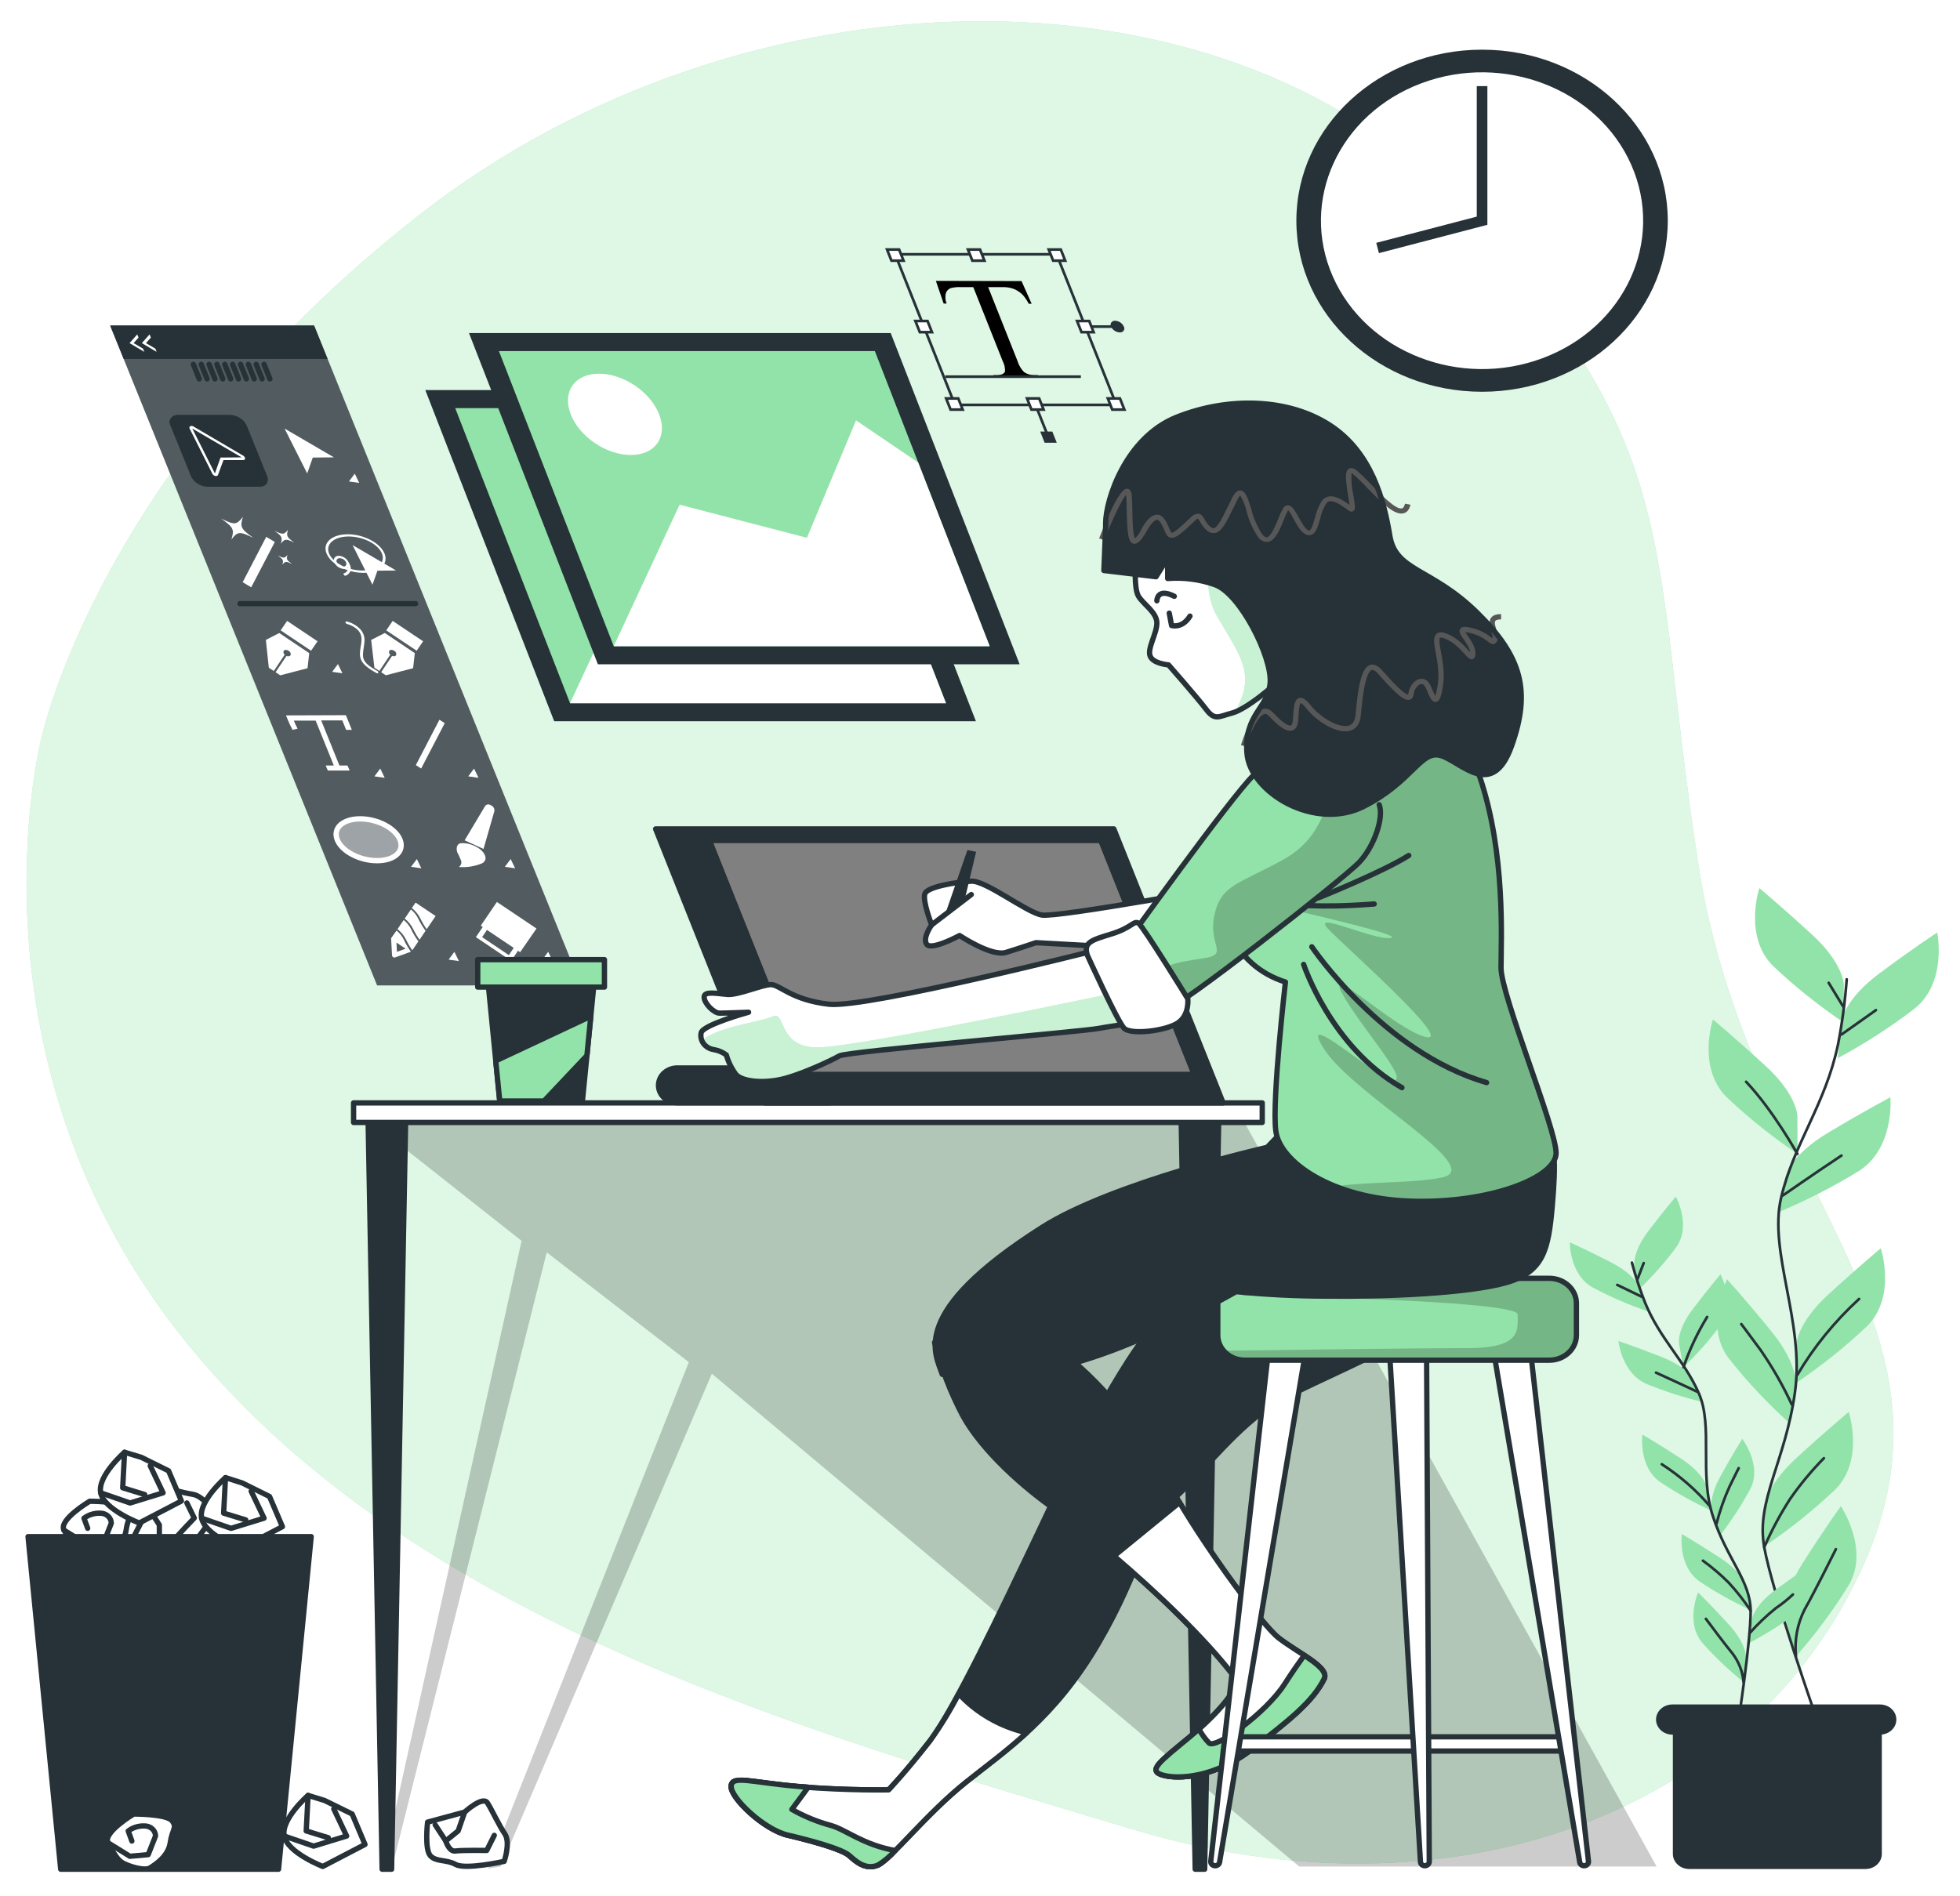 <svg width="369" height="357" viewBox="0 0 369 357" fill="none" xmlns="http://www.w3.org/2000/svg">
<g filter="url(#filter0_d)">
<path d="M7.697 143.453C7.697 143.453 -7.728 204.083 35.203 256.955C78.135 309.826 152.933 330.336 213.099 348.45C273.264 366.563 329.553 345.655 350.674 299.093C371.796 252.531 329.132 227.464 319.723 166.654C310.314 105.843 317.82 88.336 273.933 42.03C230.045 -4.276 139.966 -3.158 79.071 44.37C18.175 91.898 7.697 143.453 7.697 143.453Z" fill="#92E3A9"/>
<path opacity="0.7" d="M7.697 143.453C7.697 143.453 -7.728 204.083 35.203 256.955C78.135 309.826 152.933 330.336 213.099 348.45C273.264 366.563 329.553 345.655 350.674 299.093C371.796 252.531 329.132 227.464 319.723 166.654C310.314 105.843 317.82 88.336 273.933 42.03C230.045 -4.276 139.966 -3.158 79.071 44.37C18.175 91.898 7.697 143.453 7.697 143.453Z" fill="white"/>
<path d="M347.127 189.428C347.127 189.428 347.127 185.468 341.101 179.955C335.076 174.441 331.219 171.239 331.219 171.239C331.219 171.239 328.207 180.343 333.79 185.895C337.915 189.796 342.387 193.374 347.158 196.59L347.127 189.428Z" fill="#92E3A9"/>
<path d="M338.386 214.173C338.386 214.173 338.386 210.214 332.371 204.7C326.355 199.186 322.479 195.984 322.479 195.984C322.479 195.984 319.466 205.032 325.06 210.611C329.183 214.515 333.655 218.092 338.428 221.307L338.386 214.173Z" fill="#92E3A9"/>
<path d="M346.747 196.183C346.747 196.183 347.199 192.242 353.821 187.306C360.444 182.371 364.711 179.604 364.711 179.604C364.711 179.604 366.655 188.964 360.464 193.928C355.931 197.41 351.087 200.535 345.986 203.269L346.747 196.183Z" fill="#92E3A9"/>
<path d="M336.196 225.399C336.196 225.399 337.091 221.524 344.238 217.261C351.384 212.998 355.899 210.63 355.899 210.63C355.899 210.63 356.762 220.103 350.037 224.471C345.142 227.488 339.983 230.124 334.613 232.353L336.196 225.399Z" fill="#92E3A9"/>
<path d="M338.181 257.258C338.181 257.258 338.181 253.299 344.196 247.785C350.212 242.271 354.089 239.069 354.089 239.069C354.089 239.069 357.101 248.183 351.507 253.734C347.381 257.635 342.91 261.212 338.14 264.43L338.181 257.258Z" fill="#92E3A9"/>
<path d="M338.078 265.036C338.078 265.036 338.685 261.114 333.585 254.833C328.484 248.552 325.142 244.914 325.142 244.914C325.142 244.914 320.751 253.535 325.43 259.759C328.9 264.154 332.762 268.274 336.978 272.074L338.078 265.036Z" fill="#92E3A9"/>
<path d="M332.145 288.076C332.145 288.076 332.145 284.116 338.16 278.602C344.176 273.089 348.052 269.887 348.052 269.887C348.052 269.887 351.065 279 345.471 284.542C341.348 288.446 336.877 292.024 332.104 295.238L332.145 288.076Z" fill="#92E3A9"/>
<path d="M336.155 308.975C336.155 308.975 335.076 305.138 339.374 298.374C343.672 291.61 346.572 287.631 346.572 287.631C346.572 287.631 351.991 295.74 348.104 302.419C345.203 307.153 341.873 311.653 338.15 315.871L336.155 308.975Z" fill="#92E3A9"/>
<path d="M347.672 188.415C347.369 192.545 346.819 196.656 346.027 200.731C343.641 212.051 337.698 219.365 335.312 229.596C332.926 239.828 339.765 253.005 337.934 266.154C336.104 279.304 330.551 286.598 332.145 295.371C333.739 304.143 342.088 327.884 342.088 327.884" stroke="#263238" stroke-width="0.5" stroke-linecap="round" stroke-linejoin="round"/>
<path d="M346.685 198.816L353.174 194.222" stroke="#263238" stroke-width="0.5" stroke-linecap="round" stroke-linejoin="round"/>
<path d="M346.993 193.531L344.278 189.078" stroke="#263238" stroke-width="0.5" stroke-linecap="round" stroke-linejoin="round"/>
<path d="M335.671 229.112C335.671 229.112 341.101 225.323 346.684 221.609" stroke="#263238" stroke-width="0.5" stroke-linecap="round" stroke-linejoin="round"/>
<path d="M338.386 221.306C338.386 221.306 333.862 213.131 328.73 207.712" stroke="#263238" stroke-width="0.5" stroke-linecap="round" stroke-linejoin="round"/>
<path d="M338.386 262.895C341.49 257.641 345.404 252.829 350.006 248.609" stroke="#263238" stroke-width="0.5" stroke-linecap="round" stroke-linejoin="round"/>
<path d="M337.337 268.503C335.684 264.93 333.713 261.489 331.445 258.215C328.278 253.905 327.826 253.346 327.826 253.346" stroke="#263238" stroke-width="0.5" stroke-linecap="round" stroke-linejoin="round"/>
<path d="M332.145 295.361C333.516 292.212 335.149 289.165 337.029 286.248C338.909 283.541 341.031 280.983 343.374 278.603" stroke="#263238" stroke-width="0.5" stroke-linecap="round" stroke-linejoin="round"/>
<path d="M338.119 315.871C337.804 312.866 338.365 309.838 339.744 307.099C342.006 303.063 344.577 297.786 345.636 295.73" stroke="#263238" stroke-width="0.5" stroke-linecap="round" stroke-linejoin="round"/>
<path d="M307.702 242.356C307.702 242.356 307.24 239.874 310.356 235.791C313.471 231.708 315.497 229.34 315.497 229.34C315.497 229.34 318.458 234.749 315.61 238.813C313.496 241.674 311.122 244.365 308.515 246.856L307.702 242.356Z" fill="#92E3A9"/>
<path d="M316.093 257.003C316.093 257.003 315.63 254.511 318.756 250.437C321.882 246.364 323.898 243.977 323.898 243.977C323.898 243.977 326.859 249.395 324.001 253.45C321.883 256.309 319.51 258.999 316.905 261.493L316.093 257.003Z" fill="#92E3A9"/>
<path d="M308.73 246.553C308.73 246.553 307.99 244.128 303.25 241.693C298.509 239.259 295.548 237.951 295.548 237.951C295.548 237.951 295.435 244.014 299.897 246.477C303.154 248.208 306.563 249.685 310.088 250.892L308.73 246.553Z" fill="#92E3A9"/>
<path d="M318.798 263.823C318.798 263.823 317.769 261.483 312.792 259.522C307.815 257.561 304.7 256.538 304.7 256.538C304.7 256.538 305.276 262.582 310.006 264.628C313.44 266.035 316.997 267.173 320.638 268.029L318.798 263.823Z" fill="#92E3A9"/>
<path d="M321.307 283.993C321.307 283.993 320.844 281.511 316.412 278.631C311.98 275.751 309.214 274.159 309.214 274.159C309.214 274.159 308.402 280.175 312.556 283.093C315.597 285.127 318.816 286.924 322.181 288.464L321.307 283.993Z" fill="#92E3A9"/>
<path d="M322.283 288.862C322.283 288.862 321.44 286.465 323.898 282.013C326.355 277.56 328.011 274.945 328.011 274.945C328.011 274.945 331.774 279.919 329.574 284.286C327.918 287.396 325.982 290.371 323.785 293.182L322.283 288.862Z" fill="#92E3A9"/>
<path d="M329.841 308.898C329.841 308.898 330.15 306.397 334.397 303.29C338.644 300.183 341.338 298.439 341.338 298.439C341.338 298.439 342.52 304.408 338.551 307.534C335.65 309.728 332.555 311.692 329.296 313.408L329.841 308.898Z" fill="#92E3A9"/>
<path d="M328.72 302.722C328.72 302.722 328.257 300.24 323.826 297.36C319.394 294.48 316.627 292.879 316.627 292.879C316.627 292.879 315.815 298.895 319.98 301.822C323.016 303.857 326.232 305.654 329.594 307.193L328.72 302.722Z" fill="#92E3A9"/>
<path d="M328.721 316.221C328.721 316.221 328.947 313.71 325.451 309.893C321.954 306.075 319.692 303.877 319.692 303.877C319.692 303.877 317.255 309.504 320.474 313.35C322.854 316.028 325.471 318.519 328.299 320.797L328.721 316.221Z" fill="#92E3A9"/>
<path d="M307.239 241.778C307.916 244.345 308.746 246.875 309.728 249.357C312.556 256.216 317.142 260.204 319.846 266.409C322.551 272.614 319.846 281.567 322.499 289.6C325.152 297.634 329.543 301.679 329.584 307.344C329.625 313.009 327.198 328.726 327.198 328.726" stroke="#263238" stroke-width="0.5" stroke-linecap="round" stroke-linejoin="round"/>
<path d="M309.08 248.192L304.473 245.966" stroke="#263238" stroke-width="0.5" stroke-linecap="round" stroke-linejoin="round"/>
<path d="M308.268 244.914L309.45 241.854" stroke="#263238" stroke-width="0.5" stroke-linecap="round" stroke-linejoin="round"/>
<path d="M319.558 266.097C319.558 266.097 315.712 264.287 311.764 262.487" stroke="#263238" stroke-width="0.5" stroke-linecap="round" stroke-linejoin="round"/>
<path d="M316.936 261.474C318.065 258.185 319.557 255.011 321.389 252.001" stroke="#263238" stroke-width="0.5" stroke-linecap="round" stroke-linejoin="round"/>
<path d="M321.841 287.555C319.275 284.563 316.251 281.931 312.864 279.739" stroke="#263238" stroke-width="0.5" stroke-linecap="round" stroke-linejoin="round"/>
<path d="M323.157 290.936C323.768 288.53 324.597 286.176 325.635 283.897C327.116 280.875 327.332 280.478 327.332 280.478" stroke="#263238" stroke-width="0.5" stroke-linecap="round" stroke-linejoin="round"/>
<path d="M329.368 311.579C330.869 309.872 332.528 308.287 334.325 306.842C335.472 306.066 336.548 305.204 337.543 304.266" stroke="#263238" stroke-width="0.5" stroke-linecap="round" stroke-linejoin="round"/>
<path d="M329.584 307.288C328.361 305.45 326.986 303.702 325.471 302.058C323.973 300.551 322.343 299.161 320.597 297.899" stroke="#263238" stroke-width="0.5" stroke-linecap="round" stroke-linejoin="round"/>
<path d="M328.248 320.749C328.094 318.831 327.383 316.985 326.191 315.406C324.299 313.104 322.078 310.044 321.163 308.851" stroke="#263238" stroke-width="0.5" stroke-linecap="round" stroke-linejoin="round"/>
<path d="M314.9 325.932H354.284V353.121C354.284 353.874 353.959 354.597 353.381 355.13C352.802 355.663 352.017 355.963 351.199 355.963H318.026C317.208 355.963 316.424 355.663 315.845 355.13C315.267 354.597 314.942 353.874 314.942 353.121V325.932H314.9Z" fill="#263238"/>
<path d="M353.935 330.659H314.859C314.041 330.659 313.256 330.359 312.678 329.826C312.099 329.293 311.774 328.57 311.774 327.817C311.774 327.063 312.099 326.34 312.678 325.807C313.256 325.274 314.041 324.975 314.859 324.975H353.935C354.753 324.975 355.537 325.274 356.116 325.807C356.694 326.34 357.019 327.063 357.019 327.817C357.019 328.57 356.694 329.293 356.116 329.826C355.537 330.359 354.753 330.659 353.935 330.659Z" fill="#263238"/>
<path d="M279.023 77.774C298.332 77.774 313.985 63.353 313.985 45.564C313.985 27.775 298.332 13.354 279.023 13.354C259.714 13.354 244.061 27.775 244.061 45.564C244.061 63.353 259.714 77.774 279.023 77.774Z" fill="#263238"/>
<path d="M290.417 71.449C305.937 65.649 313.414 49.357 307.119 35.059C300.823 20.761 283.139 13.872 267.62 19.672C252.1 25.472 244.623 41.764 250.918 56.062C257.214 70.36 274.898 77.249 290.417 71.449Z" fill="white"/>
<path d="M259.352 50.699L279.023 45.564V20.213" stroke="#263238" stroke-width="2" stroke-miterlimit="10"/>
<path d="M109.385 189.561H70.998L20.746 65.307H59.132L109.385 189.561Z" fill="#263238"/>
<path opacity="0.2" d="M109.385 189.561H70.998L20.746 65.307H59.132L109.385 189.561Z" fill="white"/>
<path d="M48.88 95.659H39.008C38.335 95.622 37.688 95.409 37.141 95.045C36.595 94.681 36.172 94.181 35.923 93.603L32.108 84.177C31.976 83.962 31.91 83.717 31.916 83.469C31.922 83.221 32.001 82.98 32.145 82.77C32.288 82.56 32.49 82.39 32.73 82.277C32.97 82.165 33.238 82.114 33.507 82.131H43.379C44.05 82.17 44.696 82.382 45.241 82.744C45.787 83.106 46.211 83.603 46.463 84.177L50.278 93.603C50.731 94.74 50.114 95.659 48.88 95.659Z" fill="#263238"/>
<path d="M61.672 71.588H23.285L20.746 65.307H59.132L61.672 71.588Z" fill="#263238"/>
<path d="M36.407 72.62L37.507 75.349" stroke="#263238" stroke-linecap="round" stroke-linejoin="round"/>
<path d="M37.887 72.62L38.987 75.349" stroke="#263238" stroke-linecap="round" stroke-linejoin="round"/>
<path d="M39.358 72.62L40.468 75.349" stroke="#263238" stroke-linecap="round" stroke-linejoin="round"/>
<path d="M40.839 72.62L41.939 75.349" stroke="#263238" stroke-linecap="round" stroke-linejoin="round"/>
<path d="M42.319 72.62L43.42 75.349" stroke="#263238" stroke-linecap="round" stroke-linejoin="round"/>
<path d="M43.8 72.62L44.901 75.349" stroke="#263238" stroke-linecap="round" stroke-linejoin="round"/>
<path d="M45.281 72.62L46.381 75.349" stroke="#263238" stroke-linecap="round" stroke-linejoin="round"/>
<path d="M46.762 72.62L47.862 75.349" stroke="#263238" stroke-linecap="round" stroke-linejoin="round"/>
<path d="M48.232 72.62L49.343 75.349" stroke="#263238" stroke-linecap="round" stroke-linejoin="round"/>
<path d="M49.713 72.62L50.813 75.349" stroke="#263238" stroke-linecap="round" stroke-linejoin="round"/>
<path d="M45.682 89.748L36.428 84.32C36.341 84.257 36.237 84.219 36.128 84.209C36.019 84.199 35.909 84.218 35.811 84.263C35.732 84.318 35.678 84.398 35.661 84.488C35.644 84.578 35.664 84.67 35.718 84.746L39.975 93.206C40.031 93.313 40.111 93.407 40.211 93.483C40.31 93.558 40.426 93.612 40.551 93.642H40.695C40.772 93.647 40.848 93.629 40.911 93.589C40.975 93.55 41.022 93.492 41.045 93.424L42.073 90.639H45.775C45.823 90.643 45.871 90.638 45.917 90.623C45.962 90.609 46.004 90.585 46.039 90.555C46.074 90.525 46.102 90.487 46.12 90.446C46.138 90.405 46.147 90.361 46.145 90.317C46.125 90.194 46.072 90.078 45.992 89.979C45.911 89.88 45.804 89.8 45.682 89.748V89.748Z" fill="white"/>
<path d="M45.496 90.127L36.201 84.699L40.458 93.159L41.517 90.165L45.496 90.127Z" fill="#263238"/>
<path d="M62.865 90.127L53.569 84.699L57.836 93.159L58.885 90.165L62.865 90.127Z" fill="white"/>
<path d="M67.626 94.939L66.793 93.196L65.692 94.665L67.626 94.939Z" fill="white"/>
<path d="M90.084 150.474L89.251 148.73L88.15 150.199L90.084 150.474Z" fill="white"/>
<path d="M96.984 167.516L96.14 165.772L95.05 167.231L96.984 167.516Z" fill="white"/>
<path d="M104.048 184.985L103.205 183.242L102.115 184.711L104.048 184.985Z" fill="white"/>
<path d="M64.469 130.797L63.626 129.054L62.536 130.513L64.469 130.797Z" fill="white"/>
<path d="M72.428 150.474L71.585 148.73L70.495 150.199L72.428 150.474Z" fill="white"/>
<path d="M79.317 167.516L78.484 165.772L77.384 167.231L79.317 167.516Z" fill="white"/>
<path d="M86.392 184.985L85.549 183.242L84.459 184.711L86.392 184.985Z" fill="white"/>
<path d="M45.682 113.64L47.297 114.597L51.739 106.061L50.124 105.095L45.682 113.64Z" fill="white"/>
<path d="M47.677 105.275C45.322 103.589 45.157 103.248 45.733 101.334C44.52 102.869 44.16 102.897 41.62 101.647C43.975 103.342 44.139 103.683 43.564 105.597C44.736 104.062 45.096 104.034 47.677 105.275Z" fill="white"/>
<path d="M55.43 106.194C53.98 105.152 53.877 104.944 54.227 103.76C53.476 104.707 53.26 104.707 51.666 103.959C53.116 105.001 53.219 105.209 52.859 106.393C53.61 105.446 53.836 105.427 55.43 106.194Z" fill="white"/>
<path d="M54.988 110.211C53.96 109.463 53.877 109.321 54.135 108.478C53.6 109.15 53.435 109.16 52.304 108.61C53.333 109.359 53.404 109.51 53.158 110.353C53.692 109.671 53.847 109.662 54.988 110.211Z" fill="white"/>
<path d="M78.289 148.076L79.287 148.73L83.729 140.185L82.731 139.531L78.289 148.076Z" fill="white"/>
<path d="M74.567 111.433L66.372 106.648L70.125 114.114L71.061 111.47L74.567 111.433Z" fill="white"/>
<path d="M68.397 111.878C65.394 111.878 62.289 110.24 61.477 108.231C60.664 106.223 62.453 104.612 65.477 104.612C68.5 104.612 71.585 106.251 72.397 108.25C73.209 110.249 71.41 111.878 68.397 111.878ZM65.631 105.029C62.885 105.029 61.24 106.469 61.95 108.231C62.659 109.993 65.477 111.433 68.222 111.433C70.968 111.433 72.623 110.003 71.903 108.231C71.184 106.46 68.376 105.029 65.631 105.029Z" fill="white"/>
<path d="M64.787 111.149C64.385 111.122 63.999 110.991 63.674 110.772C63.348 110.552 63.096 110.253 62.947 109.908C62.867 109.777 62.827 109.629 62.831 109.479C62.835 109.329 62.882 109.183 62.968 109.056C63.055 108.929 63.177 108.826 63.321 108.758C63.466 108.689 63.628 108.658 63.79 108.667C64.192 108.693 64.578 108.824 64.904 109.044C65.229 109.263 65.481 109.562 65.631 109.908C65.71 110.038 65.751 110.186 65.747 110.336C65.743 110.486 65.695 110.632 65.609 110.759C65.523 110.886 65.401 110.989 65.256 111.058C65.112 111.126 64.95 111.158 64.787 111.149ZM63.965 109.112C63.86 109.104 63.755 109.122 63.66 109.166C63.566 109.209 63.487 109.275 63.431 109.357C63.374 109.439 63.344 109.534 63.342 109.631C63.34 109.728 63.367 109.824 63.42 109.908C63.515 110.132 63.678 110.327 63.889 110.47C64.1 110.613 64.351 110.697 64.613 110.713C65.086 110.713 65.332 110.353 65.158 109.908C65.059 109.686 64.895 109.494 64.684 109.353C64.474 109.213 64.224 109.129 63.965 109.112V109.112Z" fill="white"/>
<path d="M64.921 112.447L64.592 112.03C64.834 111.974 65.052 111.854 65.222 111.686C65.391 111.518 65.505 111.309 65.549 111.083C65.562 110.703 65.439 110.33 65.199 110.022L65.59 109.87C65.906 110.278 66.069 110.771 66.052 111.272C66.005 111.547 65.874 111.804 65.673 112.012C65.473 112.22 65.212 112.371 64.921 112.447Z" fill="white"/>
<path d="M59.78 124.763L54.052 120.926L52.839 122.707L58.566 126.544L59.78 124.763Z" fill="white"/>
<path d="M50.608 129.735L51.543 130.36L53.6 127.291C53.489 127.203 53.411 127.085 53.378 126.954C53.345 126.823 53.358 126.686 53.415 126.562C53.569 126.325 53.991 126.325 54.34 126.562C54.498 126.643 54.619 126.774 54.683 126.929C54.747 127.085 54.749 127.257 54.69 127.414C54.599 127.511 54.473 127.574 54.335 127.593C54.198 127.612 54.057 127.586 53.939 127.518L51.883 130.588L52.757 131.175L57.898 129.839L58.217 126.997L52.572 123.208L50.052 124.506L50.608 129.735Z" fill="white"/>
<path d="M45.198 117.676H78.237" stroke="#263238" stroke-linecap="round" stroke-linejoin="round"/>
<path d="M73.929 120.926L72.716 122.707L78.443 126.544L79.657 124.763L73.929 120.926Z" fill="white"/>
<path d="M69.877 124.507L70.484 129.726L71.42 130.352L73.477 127.282C73.366 127.195 73.288 127.077 73.255 126.945C73.221 126.814 73.234 126.677 73.291 126.553C73.446 126.316 73.867 126.316 74.217 126.553C74.374 126.635 74.496 126.765 74.56 126.921C74.624 127.077 74.626 127.248 74.567 127.405C74.475 127.502 74.349 127.566 74.212 127.585C74.074 127.604 73.934 127.577 73.816 127.51L71.759 130.579L72.633 131.166L77.775 129.831L78.094 126.989L72.448 123.199L69.877 124.507Z" fill="white"/>
<path d="M68.459 126.05C68.52 125.681 68.572 125.283 68.613 124.838C68.659 124.411 68.611 123.981 68.472 123.572C68.332 123.163 68.104 122.785 67.801 122.46C67.131 121.771 66.26 121.274 65.291 121.029C65.137 121.029 65.014 121.029 65.034 121.2C65.049 121.272 65.086 121.339 65.141 121.393C65.196 121.446 65.266 121.485 65.343 121.503C66.13 121.714 66.84 122.117 67.4 122.668C67.644 122.939 67.828 123.251 67.939 123.588C68.05 123.925 68.087 124.279 68.047 124.629C68.047 125.065 67.945 125.463 67.893 125.823C67.615 127.718 67.451 128.854 70.865 130.74C70.919 130.775 70.984 130.795 71.05 130.796C71.086 130.798 71.122 130.79 71.153 130.773C71.184 130.756 71.209 130.731 71.225 130.702C71.237 130.632 71.225 130.56 71.19 130.497C71.155 130.434 71.098 130.383 71.029 130.351C68.078 128.712 68.191 127.935 68.459 126.05Z" fill="white"/>
<path d="M53.836 138.717L54.042 139.209C54.335 139.97 54.678 140.714 55.07 141.435L56.027 141.218C55.759 140.725 55.523 140.219 55.317 139.702H59.43L62.844 148.152H61.312L61.713 149.1H65.826L65.425 148.152H63.903L60.469 139.664H64.448L65.158 141.445H66.238L65.323 139.171L65.117 138.679L53.836 138.717Z" fill="white"/>
<path opacity="0.44" d="M75.307 162.135C76.191 164.314 74.279 166.076 70.988 166.076C67.698 166.076 64.366 164.314 63.492 162.135C62.618 159.956 64.52 158.203 67.811 158.203C71.101 158.203 74.433 159.965 75.307 162.135Z" fill="white"/>
<path d="M75.307 162.135C76.191 164.314 74.279 166.076 70.988 166.076C67.698 166.076 64.366 164.314 63.492 162.135C62.618 159.956 64.52 158.203 67.811 158.203C71.101 158.203 74.433 159.965 75.307 162.135Z" stroke="white" stroke-miterlimit="10"/>
<path d="M87.472 162.248L91.349 155.759C91.406 155.687 91.478 155.625 91.561 155.579C91.644 155.533 91.736 155.503 91.832 155.491C91.928 155.478 92.026 155.484 92.12 155.507C92.213 155.531 92.301 155.571 92.377 155.626V155.626C92.603 155.713 92.793 155.864 92.92 156.056C93.047 156.248 93.106 156.472 93.087 156.697L91.03 163.868L87.472 162.248Z" fill="white"/>
<path d="M86.835 162.798C88.356 162.608 91.339 163.812 91.421 165.64C91.408 165.84 91.337 166.033 91.216 166.2C91.095 166.366 90.928 166.5 90.732 166.587C89.372 167.152 87.878 167.387 86.392 167.269C86.584 167.132 86.727 166.945 86.802 166.732C86.877 166.519 86.882 166.291 86.814 166.076C86.609 165.552 86.372 165.04 86.105 164.541C85.827 163.812 85.971 162.836 86.835 162.779" fill="white"/>
<path d="M78.762 177.037C78.442 176.359 77.965 175.755 77.364 175.266L76.191 176.98C76.885 177.531 77.436 178.217 77.806 178.989C78.143 179.674 78.535 180.336 78.978 180.969L80.12 179.282C79.598 178.571 79.144 177.82 78.762 177.037V177.037Z" fill="white"/>
<path d="M77.415 179.017C77.087 178.341 76.607 177.737 76.007 177.245L74.835 178.969C75.529 179.521 76.084 180.207 76.459 180.978C76.792 181.663 77.181 182.325 77.621 182.958L78.773 181.271C78.244 180.561 77.789 179.806 77.415 179.017V179.017Z" fill="white"/>
<path d="M79.163 177.009C79.496 177.695 79.885 178.356 80.325 178.989L82.012 176.507L78.238 173.968L77.539 174.991C78.231 175.549 78.785 176.237 79.163 177.009V177.009Z" fill="white"/>
<path d="M76.058 181.006C75.738 180.328 75.261 179.723 74.66 179.234L73.631 180.674L73.806 183.943C73.814 184.001 73.834 184.057 73.866 184.107C73.898 184.158 73.94 184.202 73.992 184.237C74.043 184.271 74.101 184.296 74.163 184.309C74.225 184.322 74.289 184.323 74.351 184.312L77.354 183.223C76.854 182.519 76.42 181.778 76.058 181.006V181.006ZM74.732 183.242L74.639 181.499L76.356 182.654L74.732 183.242Z" fill="white"/>
<path d="M90.876 178.581L89.59 180.475L96.233 184.937L97.519 183.043L97.919 183.318L101.004 178.856L93.549 173.854L90.516 178.316L90.876 178.581ZM95.791 183.858L90.763 180.475L91.678 179.121L96.716 182.503L95.791 183.858Z" fill="white"/>
<path d="M28.159 66.974L28.406 67.57L27.481 68.612L29.249 69.655L29.486 70.261L26.709 68.612L28.159 66.974Z" fill="white"/>
<path d="M25.836 66.974L26.083 67.57L25.157 68.612L26.926 69.655L27.173 70.261L24.386 68.612L25.836 66.974Z" fill="white"/>
<path d="M183.731 139.825H104.336L80.068 77.451H159.463L183.731 139.825Z" fill="#263238"/>
<path d="M178.096 136.424H107.318L85.703 80.862H156.481L178.096 136.424Z" fill="#92E3A9"/>
<path d="M164.635 101.836L152.933 93.897L143.689 116.009L119.719 109.775L107.318 136.424H178.095L164.635 101.836Z" fill="white"/>
<path d="M115.863 92.761C114.218 88.536 109.169 85.106 104.552 85.106C99.935 85.106 97.58 88.536 99.225 92.761C100.871 96.986 105.92 100.416 110.537 100.416C115.154 100.416 117.519 97.034 115.863 92.761Z" fill="white"/>
<path d="M191.957 129.091H112.562L88.294 66.718H167.689L191.957 129.091Z" fill="#263238"/>
<path d="M186.322 125.691H115.544L93.93 70.119H164.707L186.322 125.691Z" fill="#92E3A9"/>
<path d="M172.862 91.103L161.16 83.164L151.915 105.275L127.946 99.042L115.544 125.69H186.322L172.862 91.103Z" fill="white"/>
<path d="M124.089 82.028C122.444 77.802 117.395 74.373 112.778 74.373C108.161 74.373 105.806 77.802 107.452 82.028C109.097 86.253 114.146 89.682 118.763 89.682C123.38 89.682 125.745 86.253 124.089 82.028Z" fill="white"/>
<path d="M192.317 56.932L194.219 61.196H193.674C193.384 60.622 193.021 60.081 192.595 59.585C192.135 59.102 191.571 58.711 190.939 58.439C190.269 58.179 189.547 58.053 188.821 58.069H186.034L191.556 71.967C191.785 72.742 192.204 73.458 192.78 74.061C193.33 74.45 194.01 74.65 194.703 74.629H195.392L195.587 75.121H187.217L187.021 74.629H187.721C188.553 74.629 189.047 74.392 189.212 73.928C189.239 73.25 189.083 72.576 188.759 71.967L183.237 58.069H180.872C180.234 58.037 179.595 58.101 178.98 58.259C178.762 58.345 178.568 58.474 178.412 58.638C178.255 58.802 178.14 58.996 178.075 59.206C177.911 59.855 177.958 60.533 178.209 61.158H177.654L176.193 56.895L192.317 56.932Z" fill="black"/>
<path d="M204.338 65.506H210.374" stroke="#263238" stroke-width="0.5" stroke-miterlimit="10"/>
<path d="M210.178 80.246H179.782L168.522 51.883H198.918L210.178 80.246Z" stroke="#263238" stroke-width="0.5" stroke-miterlimit="10"/>
<path d="M175.453 66.548H173.17L172.337 64.454H174.62L175.453 66.548Z" fill="white" stroke="#263238" stroke-width="0.5" stroke-miterlimit="10"/>
<path d="M205.891 66.548H203.608L202.775 64.454H205.058L205.891 66.548Z" fill="white" stroke="#263238" stroke-width="0.5" stroke-miterlimit="10"/>
<path d="M170.106 53.086H167.833L167 50.992H169.273L170.106 53.086Z" fill="white" stroke="#263238" stroke-width="0.5" stroke-miterlimit="10"/>
<path d="M200.543 53.086H198.271L197.438 50.992H199.711L200.543 53.086Z" fill="white" stroke="#263238" stroke-width="0.5" stroke-miterlimit="10"/>
<path d="M185.335 53.086H183.062L182.229 50.992H184.502L185.335 53.086Z" fill="white" stroke="#263238" stroke-width="0.5" stroke-miterlimit="10"/>
<path d="M181.242 81.127H178.959L178.126 79.033H180.409L181.242 81.127Z" fill="white" stroke="#263238" stroke-width="0.5" stroke-miterlimit="10"/>
<path d="M211.68 81.127H209.397L208.564 79.033H210.847L211.68 81.127Z" fill="white" stroke="#263238" stroke-width="0.5" stroke-miterlimit="10"/>
<path d="M195.155 80.748L197.366 86.319" stroke="#263238" stroke-width="0.5" stroke-miterlimit="10"/>
<path d="M196.471 81.127H194.188L193.355 79.033H195.638L196.471 81.127Z" fill="white" stroke="#263238" stroke-width="0.5" stroke-miterlimit="10"/>
<path d="M198.95 87.371H196.667L195.834 85.268H198.117L198.95 87.371Z" fill="#263238"/>
<path d="M177.962 74.932H203.495" stroke="#263238" stroke-width="0.5" stroke-miterlimit="10"/>
<path d="M211.577 65.505C211.446 65.197 211.223 64.93 210.933 64.733C210.644 64.537 210.3 64.421 209.942 64.397C209.797 64.389 209.652 64.417 209.522 64.478C209.393 64.539 209.284 64.631 209.206 64.744C209.128 64.857 209.085 64.987 209.08 65.121C209.076 65.255 209.111 65.388 209.181 65.505C209.313 65.812 209.536 66.079 209.826 66.273C210.115 66.468 210.459 66.582 210.816 66.604C210.961 66.615 211.106 66.588 211.236 66.529C211.366 66.469 211.476 66.378 211.554 66.265C211.632 66.152 211.676 66.022 211.68 65.888C211.684 65.754 211.648 65.622 211.577 65.505V65.505Z" fill="#263238"/>
<path opacity="0.2" d="M70.649 215.916L98.198 237.667L71.945 356H73.724L102.928 239.836L129.684 260.507L91.904 355.858L94.269 355.498L134.013 262.686L244.596 355.498H311.888L233.182 213.377L70.649 215.916Z" fill="black"/>
<path d="M73.724 356H71.945L69.282 213.889H76.387L73.724 356Z" fill="#263238" stroke="#263238" stroke-linecap="round" stroke-linejoin="round"/>
<path d="M226.796 356H225.017L222.354 213.889H229.459L226.796 356Z" fill="#263238" stroke="#263238" stroke-linecap="round" stroke-linejoin="round"/>
<path d="M237.634 211.69H66.567V215.376H237.634V211.69Z" fill="white" stroke="#263238" stroke-linecap="round" stroke-linejoin="round"/>
<path d="M27.944 287.989L24.859 294.033C24.859 294.033 28.664 297.823 30.391 297.823C32.119 297.823 32.808 296.231 34.885 295.587C36.962 294.943 40.407 288.908 40.407 288.908C40.407 288.908 38.35 285.725 36.294 285.403C34.237 285.081 31.152 284.134 29.383 283.811C27.615 283.489 27.944 287.989 27.944 287.989Z" fill="white" stroke="#263238" stroke-linecap="round" stroke-linejoin="round"/>
<path d="M27.944 287.989L30 291.172V294.014C30 294.014 32.057 294.962 32.767 294.014C33.476 293.067 36.571 289.874 36.571 289.874L35.183 287.032" stroke="#263238" stroke-linecap="round" stroke-linejoin="round"/>
<path d="M30.011 294.033L26.216 293.398" stroke="#263238" stroke-linecap="round" stroke-linejoin="round"/>
<path d="M87.482 345.237L80.5 347.132C80.5 347.132 79.893 352.286 81.035 353.479C82.176 354.673 83.934 354.104 85.816 355.118C87.698 356.132 94.917 354.521 94.917 354.521C94.917 354.521 96.151 350.988 95.04 349.349C93.93 347.71 92.654 344.915 91.77 343.513C90.886 342.111 87.482 345.237 87.482 345.237Z" fill="white" stroke="#263238" stroke-linecap="round" stroke-linejoin="round"/>
<path d="M87.482 345.237L86.259 348.78L83.924 350.675C83.924 350.675 84.51 352.74 85.744 352.57C86.978 352.399 91.636 352.466 91.636 352.466L93.056 349.624" stroke="#263238" stroke-linecap="round" stroke-linejoin="round"/>
<path d="M83.924 350.685L81.929 347.635" stroke="#263238" stroke-linecap="round" stroke-linejoin="round"/>
<path d="M16.88 286.711C16.88 286.711 11.008 290.216 12.046 292.13C13.085 294.043 13.774 295.313 14.813 295.919C15.851 296.525 18.926 297.511 19.954 296.867C20.982 296.222 23.409 294.64 23.748 292.13C24.088 289.619 25.137 289.288 24.098 287.99C23.059 286.692 16.88 286.711 16.88 286.711Z" fill="white" stroke="#263238" stroke-linecap="round" stroke-linejoin="round"/>
<path d="M12.005 292.129L16.119 294.678L19.574 294.356L20.951 290.85C20.951 290.348 20.735 289.866 20.349 289.511C19.963 289.155 19.44 288.956 18.895 288.956C17.775 288.913 16.678 289.25 15.81 289.903L16.509 291.798" stroke="#263238" stroke-linecap="round" stroke-linejoin="round"/>
<path d="M42.453 282.258C42.453 282.258 37.312 286.71 37.959 289.893C38.607 293.077 45.219 295.625 45.219 295.625L53.168 291.494L50.741 285.81L45.599 283.262L42.453 282.258Z" fill="white" stroke="#263238" stroke-linecap="round" stroke-linejoin="round"/>
<path d="M37.959 289.894L43.491 291.808L49.712 289.894L47.286 284.807" stroke="#263238" stroke-linecap="round" stroke-linejoin="round"/>
<path d="M42.453 282.258L42.103 288.946L46.258 290.216" stroke="#263238" stroke-linecap="round" stroke-linejoin="round"/>
<path d="M58.001 342.102C58.001 342.102 52.859 346.564 53.507 349.747C54.155 352.93 60.767 355.478 60.767 355.478L68.716 351.338L66.299 345.607L61.106 343.058L58.001 342.102Z" fill="white" stroke="#263238" stroke-linecap="round" stroke-linejoin="round"/>
<path d="M53.507 349.747L59.04 351.651L65.261 349.747L62.844 344.65" stroke="#263238" stroke-linecap="round" stroke-linejoin="round"/>
<path d="M58.001 342.102L57.651 348.79L61.806 350.069" stroke="#263238" stroke-linecap="round" stroke-linejoin="round"/>
<path d="M23.45 277.483C23.45 277.483 18.308 281.936 18.956 285.119C19.604 288.302 26.216 290.803 26.216 290.803L34.155 286.663L31.738 280.979L26.597 278.431L23.45 277.483Z" fill="white" stroke="#263238" stroke-linecap="round" stroke-linejoin="round"/>
<path d="M18.956 285.119L24.489 287.033L30.7 285.119L28.283 280.032" stroke="#263238" stroke-linecap="round" stroke-linejoin="round"/>
<path d="M23.45 277.483L23.101 284.172L27.245 285.441" stroke="#263238" stroke-linecap="round" stroke-linejoin="round"/>
<path d="M52.438 355.999H11.43L5.28 293.37H58.587L52.438 355.999Z" fill="#263238" stroke="#263238" stroke-linecap="round" stroke-linejoin="round"/>
<path d="M25.178 345.607C25.178 345.607 19.296 349.113 20.334 351.017C21.373 352.921 22.062 354.2 23.101 354.806C24.139 355.413 27.214 356.398 28.242 355.754C29.27 355.109 31.697 353.527 32.047 351.017C32.396 348.506 33.425 348.175 32.386 346.877C31.347 345.579 25.178 345.607 25.178 345.607Z" fill="white" stroke="#263238" stroke-linecap="round" stroke-linejoin="round"/>
<path d="M20.334 351.017L24.448 353.565L27.903 353.253L29.281 349.748C29.281 349.245 29.064 348.763 28.678 348.408C28.293 348.052 27.77 347.853 27.224 347.853C26.104 347.806 25.005 348.144 24.139 348.8L24.828 350.695" stroke="#263238" stroke-linecap="round" stroke-linejoin="round"/>
<path d="M133.899 168.387C133.973 168.816 133.902 169.255 133.696 169.646C133.491 170.036 133.16 170.359 132.749 170.571C132.338 170.783 131.866 170.873 131.397 170.831C130.928 170.788 130.485 170.614 130.127 170.332C129.769 170.05 129.514 169.673 129.395 169.253C129.276 168.833 129.3 168.39 129.464 167.983C129.627 167.576 129.922 167.224 130.309 166.977C130.696 166.729 131.156 166.596 131.627 166.597C132.185 166.56 132.736 166.727 133.162 167.062C133.587 167.398 133.852 167.874 133.899 168.387V168.387Z" fill="#808080" stroke="#263238" stroke-linecap="round" stroke-linejoin="round"/>
<path d="M136.09 173.843C136.164 174.272 136.093 174.711 135.887 175.102C135.682 175.492 135.351 175.815 134.94 176.027C134.529 176.239 134.057 176.329 133.588 176.287C133.119 176.244 132.676 176.07 132.318 175.788C131.96 175.506 131.705 175.129 131.586 174.709C131.467 174.289 131.491 173.846 131.655 173.439C131.818 173.032 132.113 172.681 132.5 172.433C132.887 172.185 133.347 172.052 133.818 172.053C134.376 172.016 134.927 172.183 135.353 172.519C135.778 172.854 136.043 173.33 136.09 173.843V173.843Z" fill="#808080" stroke="#263238" stroke-linecap="round" stroke-linejoin="round"/>
<path d="M138.27 179.3C138.343 179.729 138.273 180.168 138.067 180.559C137.861 180.949 137.531 181.272 137.119 181.484C136.708 181.696 136.237 181.786 135.768 181.744C135.299 181.701 134.856 181.527 134.498 181.245C134.14 180.963 133.884 180.586 133.766 180.166C133.647 179.746 133.671 179.303 133.834 178.896C133.998 178.489 134.293 178.138 134.68 177.89C135.066 177.642 135.526 177.509 135.997 177.51C136.556 177.473 137.107 177.64 137.532 177.976C137.958 178.311 138.223 178.787 138.27 179.3Z" fill="#808080" stroke="#263238" stroke-linecap="round" stroke-linejoin="round"/>
<path d="M140.46 184.757C140.534 185.186 140.463 185.624 140.258 186.015C140.053 186.405 139.723 186.728 139.312 186.94C138.902 187.152 138.43 187.243 137.962 187.201C137.494 187.159 137.05 186.986 136.692 186.705C136.334 186.424 136.077 186.048 135.958 185.629C135.838 185.21 135.86 184.767 136.022 184.359C136.184 183.952 136.477 183.601 136.863 183.352C137.248 183.103 137.707 182.968 138.177 182.967C138.737 182.93 139.289 183.097 139.716 183.432C140.143 183.767 140.411 184.243 140.46 184.757V184.757Z" fill="#808080" stroke="#263238" stroke-linecap="round" stroke-linejoin="round"/>
<path d="M109.652 211.34H94.084L91.739 187.552H111.997L109.652 211.34Z" fill="#263238" stroke="#263238" stroke-linecap="round" stroke-linejoin="round"/>
<path d="M111.225 195.377L93.333 203.77L94.084 211.34H102.413L110.495 202.785L111.225 195.377Z" fill="#92E3A9" stroke="#263238" stroke-linecap="round" stroke-linejoin="round"/>
<path d="M113.796 184.71H89.94V189.882H113.796V184.71Z" fill="#92E3A9" stroke="#263238" stroke-linecap="round" stroke-linejoin="round"/>
<path d="M155.741 211.661H127.72C127.237 211.685 126.754 211.618 126.301 211.465C125.847 211.311 125.432 211.074 125.081 210.767C124.73 210.461 124.451 210.092 124.26 209.683C124.069 209.274 123.971 208.833 123.971 208.388C123.971 207.943 124.069 207.502 124.26 207.093C124.451 206.684 124.73 206.315 125.081 206.009C125.432 205.703 125.847 205.465 126.301 205.312C126.754 205.158 127.237 205.091 127.72 205.115H155.741C156.224 205.091 156.706 205.158 157.16 205.312C157.614 205.465 158.029 205.703 158.379 206.009C158.73 206.315 159.01 206.684 159.201 207.093C159.392 207.502 159.49 207.943 159.49 208.388C159.49 208.833 159.392 209.274 159.201 209.683C159.01 210.092 158.73 210.461 158.379 210.767C158.029 211.074 157.614 211.311 157.16 211.465C156.706 211.618 156.224 211.685 155.741 211.661V211.661Z" fill="#263238" stroke="#263238" stroke-linecap="round" stroke-linejoin="round"/>
<path d="M230.271 211.69H144.007L123.431 160.098H209.695L230.271 211.69Z" fill="#263238" stroke="#263238" stroke-linecap="round" stroke-linejoin="round"/>
<path d="M224.801 206.328H151.134L133.571 162.276H207.228L224.801 206.328Z" fill="#808080" stroke="#263238" stroke-linecap="round" stroke-linejoin="round"/>
<path d="M239.259 230.116C237.259 232.827 234.994 235.363 232.493 237.695C224.597 244.266 217.808 251.884 212.348 260.298C204.616 272.377 199.227 284.721 194.106 295.407C188.985 306.093 179.71 325.817 175.073 331.823C170.435 337.829 167.299 341.041 167.299 341.041C167.299 341.041 159.638 341.202 150.568 340.463C141.499 339.724 137.745 338.218 137.632 340.397C137.519 342.575 143.802 348.553 148.265 349.595C152.728 350.637 158.548 352.229 159.905 353.47C161.263 354.711 162.99 356.132 165.273 355.223C167.556 354.313 174.353 345.55 181.952 339.516C189.551 333.481 198.621 327.503 206.826 313.435C215.032 299.367 215.464 291.324 221.223 286.038C226.981 280.752 233.048 272.462 240.39 268.095C247.732 263.728 269.645 255.637 276.648 247.253C283.65 238.869 280 228.61 273.265 224.943C266.529 221.277 244.544 219.951 239.259 230.116Z" fill="#263238" stroke="#263238" stroke-linecap="round" stroke-linejoin="round"/>
<path d="M180.502 322.956C178.919 326.026 177.108 328.992 175.083 331.833C170.394 337.829 167.309 341.05 167.309 341.05C167.309 341.05 159.648 341.211 150.579 340.473C141.509 339.734 137.756 338.227 137.643 340.406C137.53 342.585 143.812 348.563 148.275 349.605C152.738 350.647 158.558 352.239 159.916 353.48C161.273 354.721 163 356.142 165.283 355.232C167.566 354.323 174.363 345.56 181.962 339.525C185.5 336.683 189.356 333.907 193.273 330.307C188.289 329.143 183.824 326.573 180.502 322.956V322.956Z" fill="white" stroke="#263238" stroke-linecap="round" stroke-linejoin="round"/>
<path d="M165.283 355.232C166.51 354.476 167.603 353.549 168.522 352.485C162.353 351.358 159.206 348.506 156.388 347.748C153.816 347.049 151.357 346.036 149.077 344.736L152.162 340.558L150.599 340.435C141.53 339.696 137.776 338.189 137.663 340.368C137.55 342.547 143.833 348.525 148.296 349.567C152.759 350.609 158.579 352.201 159.936 353.442C161.293 354.683 163.052 356.142 165.283 355.232Z" fill="#92E3A9" stroke="#263238" stroke-linecap="round" stroke-linejoin="round"/>
<path d="M175.947 256.793C177.145 261.542 178.914 266.152 181.222 270.539C184.862 277.246 192.873 284.285 198.703 288.311C204.533 292.338 223.269 307.76 232.554 320C233.716 321.535 229.274 326.707 223.814 331.236C218.354 335.764 215.989 337.441 218.899 338.275C221.809 339.108 228.729 338.777 235.65 333.415C242.57 328.053 247.115 324.528 249.295 320.152C250.385 317.973 244.38 315.282 240.74 312.44C237.1 309.598 223.629 290.812 219.444 282.125C215.259 273.438 204.708 260.999 196.883 256.642" fill="#263238"/>
<path d="M175.947 256.793C177.145 261.542 178.914 266.152 181.222 270.539C184.862 277.246 192.873 284.285 198.703 288.311C204.533 292.338 223.269 307.76 232.554 320C233.716 321.535 229.274 326.707 223.814 331.236C218.354 335.764 215.989 337.441 218.899 338.275C221.809 339.108 228.729 338.777 235.65 333.415C242.57 328.053 247.115 324.528 249.295 320.152C250.385 317.973 244.38 315.282 240.74 312.44C237.1 309.598 223.629 290.812 219.444 282.125C215.259 273.438 204.708 260.999 196.883 256.642" stroke="#263238" stroke-linecap="round" stroke-linejoin="round"/>
<path d="M249.285 320.17C250.375 317.992 244.37 315.301 240.73 312.459C237.645 310.062 227.66 296.402 222.066 286.938L209.727 297.017C217.429 303.582 226.837 312.402 232.596 320C233.758 321.535 229.316 326.707 223.855 331.235C218.395 335.764 216.03 337.441 218.94 338.274C221.85 339.108 228.771 338.776 235.691 333.414C242.611 328.052 247.105 324.528 249.285 320.17Z" fill="white" stroke="#263238" stroke-linecap="round" stroke-linejoin="round"/>
<path d="M245.541 315.719C244.565 317.064 243.289 318.892 241.819 321.175C238.364 326.537 228.904 333.415 227.629 332.24C226.861 331.442 226.217 330.549 225.716 329.588C225.099 330.137 224.461 330.696 223.803 331.236C218.343 335.765 215.978 337.441 218.888 338.275C221.798 339.109 228.719 338.777 235.639 333.415C242.559 328.053 247.104 324.529 249.284 320.152C249.943 318.845 247.989 317.339 245.541 315.719Z" fill="#92E3A9" stroke="#263238" stroke-linecap="round" stroke-linejoin="round"/>
<path d="M294.961 331.065H233.089V333.746H294.961V331.065Z" fill="white" stroke="#263238" stroke-linecap="round" stroke-linejoin="round"/>
<path d="M238.724 259.143L227.947 354.503C227.936 354.61 227.949 354.718 227.986 354.82C228.022 354.922 228.082 355.015 228.16 355.095C228.239 355.174 228.335 355.238 228.441 355.281C228.548 355.324 228.664 355.346 228.78 355.346V355.346C228.98 355.345 229.172 355.279 229.323 355.159C229.474 355.039 229.573 354.874 229.603 354.692L245.696 259.143H238.724Z" fill="white" stroke="#263238" stroke-linecap="round" stroke-linejoin="round"/>
<path d="M288.226 259.143L299.054 354.503C299.067 354.609 299.056 354.717 299.02 354.819C298.985 354.921 298.926 355.015 298.848 355.094C298.771 355.174 298.676 355.238 298.569 355.281C298.463 355.324 298.348 355.346 298.231 355.346V355.346C298.031 355.347 297.838 355.282 297.686 355.162C297.535 355.041 297.436 354.875 297.409 354.692L281.316 259.143H288.226Z" fill="white" stroke="#263238" stroke-linecap="round" stroke-linejoin="round"/>
<path d="M268.576 259.143L269.08 354.578C269.077 354.781 268.988 354.975 268.833 355.118C268.677 355.262 268.467 355.343 268.247 355.346C268.034 355.346 267.829 355.27 267.676 355.134C267.522 354.998 267.432 354.812 267.424 354.616L261.635 259.143H268.576Z" fill="white" stroke="#263238" stroke-linecap="round" stroke-linejoin="round"/>
<path d="M291.671 244.724H234.375C231.552 244.724 229.264 246.832 229.264 249.432V255.438C229.264 258.038 231.552 260.146 234.375 260.146H291.671C294.494 260.146 296.782 258.038 296.782 255.438V249.432C296.782 246.832 294.494 244.724 291.671 244.724Z" fill="#92E3A9"/>
<path opacity="0.2" d="M291.702 244.724H235.68L234.015 247.945C234.015 247.945 285.717 248.778 285.717 251.526C285.717 254.273 286.612 257.863 276.463 257.863C268.236 257.863 240.627 258.223 230.405 258.356C230.814 258.828 231.316 259.223 231.886 259.521L234.889 260.146H291.702C293.066 260.146 294.373 259.647 295.338 258.759C296.302 257.871 296.843 256.666 296.843 255.41V249.404C296.827 248.157 296.278 246.967 295.316 246.091C294.353 245.215 293.055 244.724 291.702 244.724Z" fill="black"/>
<path d="M291.671 244.724H234.375C231.552 244.724 229.264 246.832 229.264 249.432V255.438C229.264 258.038 231.552 260.146 234.375 260.146H291.671C294.494 260.146 296.782 258.038 296.782 255.438V249.432C296.782 246.832 294.494 244.724 291.671 244.724Z" stroke="#263238" stroke-linecap="round" stroke-linejoin="round"/>
<path d="M177.396 262.818C176.121 258.963 170.846 251.251 196.142 235.156C209.51 226.63 238.549 220.065 238.549 220.065L241.274 217.223C241.274 217.223 249.099 224.801 264.39 224.271C279.681 223.74 289.141 217.564 290.961 218.066C292.782 218.568 292.956 222.926 292.237 231.139C291.517 239.353 290.591 243.549 283.496 245.558C276.401 247.566 260.75 248.239 249.47 248.078C243.874 248.063 238.283 247.781 232.719 247.235C232.719 247.235 208.523 261.322 193.417 262.326" fill="#263238"/>
<path d="M177.396 262.818C176.121 258.963 170.846 251.251 196.142 235.156C209.51 226.63 238.549 220.065 238.549 220.065L241.274 217.223C241.274 217.223 249.099 224.801 264.39 224.271C279.681 223.74 289.141 217.564 290.961 218.066C292.782 218.568 292.956 222.926 292.237 231.139C291.517 239.353 290.591 243.549 283.496 245.558C276.401 247.566 260.75 248.239 249.47 248.078C243.874 248.063 238.283 247.781 232.719 247.235C232.719 247.235 208.523 261.322 193.417 262.326" stroke="#263238" stroke-linecap="round" stroke-linejoin="round"/>
<path d="M233.449 170.452C232.349 170.764 199.052 176.818 196.142 176.316C193.232 175.814 185.592 169.779 182.857 169.94C180.121 170.101 174.63 170.954 174.127 172.29C173.623 173.625 175.402 178.163 175.402 178.163C175.402 178.163 173.581 180.674 174.486 181.848C175.391 183.023 180.656 180.172 180.656 180.172C180.656 180.172 186.661 184.198 189.386 183.355C192.111 182.512 195.032 181.517 195.032 181.517C195.032 181.517 237.799 183.857 238.344 184.027C238.889 184.198 244.164 185.202 244.709 178.163C245.254 171.124 239.824 168.604 233.449 170.452Z" fill="white" stroke="#263238" stroke-linecap="round" stroke-linejoin="round"/>
<path d="M175.401 178.163L182.857 172.46" stroke="#263238" stroke-linecap="round" stroke-linejoin="round"/>
<path d="M178.126 175.643L182.127 164.076L183.772 164.408L181.767 172.792L178.126 175.643Z" fill="#263238"/>
<path d="M207.382 182.691C207.382 182.691 163.165 193.917 156.07 193.112C148.974 192.307 146.815 189.418 145.149 189.418C143.483 189.418 138.979 191.435 136.923 191.265C134.866 191.094 132.563 190.592 132.563 191.767C132.563 192.942 134.383 194.789 135.473 194.789C136.563 194.789 140.933 194.619 140.933 194.619C140.933 194.619 132.378 196.968 132.007 198.474C131.929 198.828 131.928 199.192 132.006 199.545C132.084 199.899 132.239 200.234 132.46 200.531C132.682 200.828 132.967 201.081 133.297 201.275C133.627 201.468 133.997 201.598 134.383 201.657C135.253 201.802 136.067 202.151 136.748 202.671C137.117 203.988 137.733 205.235 138.568 206.356C139.658 207.531 142.928 208.033 146.568 207.36C150.208 206.688 156.584 203.675 158.034 202.832C159.484 201.989 203.711 198.304 206.991 197.641C210.271 196.977 214.271 196.968 215.546 194.95C216.821 192.932 207.382 182.691 207.382 182.691Z" fill="white"/>
<path d="M153.91 201.241C146.311 201.241 147.997 194.24 145.468 195.415C143.257 196.429 134.629 197.442 132.182 200.01C132.379 200.433 132.686 200.807 133.074 201.097C133.463 201.388 133.923 201.587 134.414 201.677C135.283 201.822 136.098 202.171 136.779 202.69C137.148 204.007 137.764 205.254 138.599 206.376C139.689 207.55 142.959 208.052 146.599 207.38C150.239 206.707 156.614 203.695 158.064 202.852C159.514 202.008 203.741 198.323 207.022 197.66C209.664 197.111 212.79 197.006 214.559 195.926L215.587 194.979L210.888 190.754C210.888 190.754 161.54 201.241 153.91 201.241Z" fill="#92E3A9"/>
<path opacity="0.5" d="M153.91 201.241C146.311 201.241 147.997 194.24 145.468 195.415C143.257 196.429 134.629 197.442 132.182 200.01C132.379 200.433 132.686 200.807 133.074 201.097C133.463 201.388 133.923 201.587 134.414 201.677C135.283 201.822 136.098 202.171 136.779 202.69C137.148 204.007 137.764 205.254 138.599 206.376C139.689 207.55 142.959 208.052 146.599 207.38C150.239 206.707 156.614 203.695 158.064 202.852C159.514 202.008 203.741 198.323 207.022 197.66C209.664 197.111 212.79 197.006 214.559 195.926L215.587 194.979L210.888 190.754C210.888 190.754 161.54 201.241 153.91 201.241Z" fill="white"/>
<path d="M207.382 182.691C207.382 182.691 163.165 193.917 156.07 193.112C148.974 192.307 146.815 189.418 145.149 189.418C143.483 189.418 138.979 191.435 136.923 191.265C134.866 191.094 132.563 190.592 132.563 191.767C132.563 192.942 134.383 194.789 135.473 194.789C136.563 194.789 140.933 194.619 140.933 194.619C140.933 194.619 132.378 196.968 132.007 198.474C131.929 198.828 131.928 199.192 132.006 199.545C132.084 199.899 132.239 200.234 132.46 200.531C132.682 200.828 132.967 201.081 133.297 201.275C133.627 201.468 133.997 201.598 134.383 201.657C135.253 201.802 136.067 202.151 136.748 202.671C137.117 203.988 137.733 205.235 138.568 206.356C139.658 207.531 142.928 208.033 146.568 207.36C150.208 206.688 156.584 203.675 158.034 202.832C159.484 201.989 203.711 198.304 206.991 197.641C210.271 196.977 214.271 196.968 215.546 194.95C216.821 192.932 207.382 182.691 207.382 182.691Z" stroke="#263238" stroke-linecap="round" stroke-linejoin="round"/>
<path d="M244.729 141.615C244.729 141.615 240.729 151.666 235.639 158.374C230.549 165.081 228.359 172.129 231.629 179.67C232.499 181.828 233.883 183.779 235.678 185.381C237.474 186.982 239.635 188.194 242.004 188.926C242.004 188.926 239.454 211.056 240.184 216.929C240.914 222.803 250.735 229.671 265.48 230.192C280.226 230.713 292.957 225.834 292.957 221.135C292.957 216.437 282.591 191.464 282.591 186.264C282.591 181.063 283.496 164.806 278.581 150.264C273.666 135.723 256.38 130.882 244.729 141.615Z" fill="#92E3A9"/>
<path opacity="0.2" d="M278.581 150.16C275.938 142.307 269.696 137.324 262.683 136.073C259.3 136.765 250.056 138.754 247.753 139.256C246.675 139.964 245.664 140.753 244.729 141.615C244.729 141.615 240.729 151.667 235.639 158.374C232.215 162.874 230.117 167.525 230.086 172.366C243.516 175.293 264.02 180.059 261.964 180.589C259.012 181.366 246.354 175.142 250.148 179.035C253.943 182.929 274.211 200.824 268.298 199.252C262.385 197.679 249.305 184.862 252.688 191.086C256.071 197.31 265.347 207.418 262.396 207.418C259.444 207.418 243.824 193.028 249.305 201.582C254.786 210.137 279.691 223.75 271.671 225.692C267.043 226.81 257.223 226.516 251.526 227.398C255.95 229.089 260.672 230.017 265.46 230.135C280.195 230.637 292.936 225.778 292.936 221.079C292.936 216.38 282.571 191.408 282.571 186.207C282.571 181.006 283.476 164.749 278.581 150.16Z" fill="black"/>
<path d="M244.729 141.615C244.729 141.615 240.729 151.666 235.639 158.374C230.549 165.081 228.359 172.129 231.629 179.67C232.499 181.828 233.883 183.779 235.678 185.381C237.474 186.982 239.635 188.194 242.004 188.926C242.004 188.926 239.454 211.056 240.184 216.929C240.914 222.803 250.735 229.671 265.48 230.192C280.226 230.713 292.957 225.834 292.957 221.135C292.957 216.437 282.591 191.464 282.591 186.264C282.591 181.063 283.496 164.806 278.581 150.264C273.666 135.723 256.38 130.882 244.729 141.615Z" stroke="#263238" stroke-linecap="round" stroke-linejoin="round"/>
<path d="M246.971 182.294C246.971 182.294 260.339 202.188 279.876 207.872" stroke="#263238" stroke-linecap="round" stroke-linejoin="round"/>
<path d="M245.429 185.609C245.429 185.609 250.57 201.241 263.938 208.819" stroke="#263238" stroke-linecap="round" stroke-linejoin="round"/>
<path d="M248.185 173.086C248.185 173.086 260.267 168.235 265.223 165.1" stroke="#263238" stroke-linecap="round" stroke-linejoin="round"/>
<path d="M243.228 174.232C243.228 174.232 247.567 175.085 258.714 174.232" stroke="#263238" stroke-linecap="round" stroke-linejoin="round"/>
<path d="M243.639 144.125C240.833 145.773 238.266 147.744 235.999 149.989C231.814 154.015 211.608 182.199 211.608 182.199C211.608 182.199 217.613 193.775 219.433 194.107C221.253 194.439 252.925 169.476 255.835 166.445C258.745 163.413 260.565 157.918 259.66 155.541" fill="#92E3A9"/>
<path opacity="0.2" d="M255.835 166.426C258.745 163.404 260.565 157.9 259.66 155.522L252.462 150.406L250.159 152.595C250.159 152.595 250.005 161.178 241.717 165.81C233.429 170.443 229.902 170.481 228.637 176.307C227.372 182.133 231.588 183.696 226.529 184.473C221.47 185.25 218.086 185.638 218.086 188.755C218.12 190.298 218.247 191.838 218.467 193.368C218.707 193.685 219.038 193.934 219.423 194.088C221.254 194.42 252.925 169.438 255.835 166.426Z" fill="black"/>
<path d="M243.639 144.125C240.833 145.773 238.266 147.744 235.999 149.989C231.814 154.015 211.608 182.199 211.608 182.199C211.608 182.199 217.613 193.775 219.433 194.107C221.253 194.439 252.925 169.476 255.835 166.445C258.745 163.413 260.565 157.918 259.66 155.541" stroke="#263238" stroke-linecap="round" stroke-linejoin="round"/>
<path d="M204.698 183.857C204.698 183.857 210.343 196.267 211.608 197.613C212.873 198.958 219.619 198.115 221.799 196.599C223.979 195.083 223.619 192.08 223.619 192.08C223.619 192.08 215.248 178.495 214.364 177.87C213.48 177.245 213.089 178.713 209.223 179.888C205.356 181.062 203.968 181.517 204.698 183.857Z" fill="white" stroke="#263238" stroke-linecap="round" stroke-linejoin="round"/>
<path d="M213.798 109.926C213.798 109.926 213.428 114.786 214.343 116.292C215.258 117.798 217.798 119.314 217.798 121.322C217.798 123.331 215.978 126.059 216.523 127.527C217.068 128.996 219.989 129.204 219.989 129.204C219.989 129.204 225.438 135.409 227.084 137.588C228.729 139.767 229.449 138.924 231.999 138.261C234.549 137.598 239.999 133.231 243.094 129.877C246.19 126.523 241.038 116.292 234.364 109.424C227.69 102.555 217.613 102.716 215.433 104.687C213.253 106.657 213.798 109.926 213.798 109.926Z" fill="white"/>
<path d="M228.225 105.228C227.382 109.017 226.539 115.525 229.068 119.93C232.873 126.562 235.824 130.039 233.716 135.486C233.336 136.433 232.945 137.305 232.564 138.063C235.279 136.992 240.215 132.994 243.094 129.878C246.179 126.524 241.038 116.293 234.364 109.424C232.642 107.662 230.555 106.235 228.225 105.228V105.228Z" fill="#92E3A9"/>
<path opacity="0.5" d="M228.225 105.228C227.382 109.017 226.539 115.525 229.068 119.93C232.873 126.562 235.824 130.039 233.716 135.486C233.336 136.433 232.945 137.305 232.564 138.063C235.279 136.992 240.215 132.994 243.094 129.878C246.179 126.524 241.038 116.293 234.364 109.424C232.642 107.662 230.555 106.235 228.225 105.228V105.228Z" fill="white"/>
<path d="M217.798 117.136C217.798 117.136 217.798 114.616 221.078 116.292" stroke="#263238" stroke-linecap="round" stroke-linejoin="round"/>
<path d="M220.132 119.466L220.564 121.787C220.564 121.787 222.559 122.422 224.03 120.025" stroke="#263238" stroke-linecap="round" stroke-linejoin="round"/>
<path d="M213.798 109.926C213.798 109.926 213.428 114.786 214.343 116.292C215.258 117.798 217.798 119.314 217.798 121.322C217.798 123.331 215.978 126.059 216.523 127.527C217.068 128.996 219.989 129.204 219.989 129.204C219.989 129.204 225.438 135.409 227.084 137.588C228.729 139.767 229.449 138.924 231.999 138.261C234.549 137.598 239.999 133.231 243.094 129.877C246.19 126.523 241.038 116.292 234.364 109.424C227.69 102.555 217.613 102.716 215.433 104.687C213.253 106.657 213.798 109.926 213.798 109.926Z" stroke="#263238" stroke-linecap="round" stroke-linejoin="round"/>
<path d="M208.153 102.546V103.219L207.824 111.432L217.644 112.607L219.834 109.083V112.939C222.864 112.705 225.912 113.107 228.75 114.113C233.48 115.79 239.485 127.698 239.125 132.558C238.765 137.418 234.21 138.422 234.755 145.821C235.3 153.22 247.485 160.552 256.74 155.863C265.994 151.173 267.485 145.129 271.3 146.304C275.115 147.479 280.946 154.688 284.586 144.457C288.226 134.225 286.591 127.698 278.036 119.314C269.48 110.93 262.755 111.603 261.655 104.896C260.555 98.188 258.2 89.132 250.344 84.054C242.488 78.976 231.238 78.692 221.551 82.548C211.865 86.403 208.153 98.188 208.153 102.546Z" fill="#263238"/>
<path d="M213.623 106.393C213.559 106.401 213.493 106.401 213.428 106.393C212.4 106.175 212.235 104.498 212.132 100.424C212.132 99.363 212.081 98.274 212.009 97.402C212.009 97.317 212.009 97.241 212.009 97.184C211.135 98.132 209.284 102.158 207.896 105.71L206.929 105.388C210.652 95.839 211.865 95.981 212.256 96.038C212.965 96.123 213.037 96.985 213.068 97.308C213.14 98.198 213.171 99.306 213.192 100.367C213.192 102.054 213.305 104.82 213.685 105.398C214.182 104.927 214.574 104.37 214.837 103.759C215.865 101.788 216.893 100.917 217.839 100.917C219.053 100.917 219.69 102.452 220.143 103.541C220.252 103.81 220.379 104.073 220.523 104.327C220.976 104.441 222.58 102.935 223.433 102.12L224.184 101.419C224.356 101.212 224.577 101.043 224.83 100.925C225.083 100.807 225.361 100.743 225.644 100.737C226.22 100.822 226.498 101.315 226.796 101.826C227.068 102.379 227.464 102.873 227.958 103.276C228.287 103.513 228.451 103.475 228.523 103.465C229.264 103.295 230.158 101.457 231.197 99.335C231.434 98.833 231.691 98.312 231.968 97.762C232.246 97.213 232.77 96.294 233.531 96.36C234.488 96.426 234.93 97.81 235.588 99.903C235.989 101.575 236.684 103.174 237.644 104.64C237.881 104.905 238.2 105.208 238.498 105.18C239.3 105.057 240.184 102.868 240.719 101.561C240.956 100.908 241.252 100.274 241.603 99.666C241.681 99.513 241.805 99.384 241.96 99.294C242.115 99.203 242.294 99.155 242.477 99.155C243.238 99.155 243.763 100.102 244.472 101.391C245.007 102.338 245.737 103.674 246.344 103.892C246.467 103.939 246.508 103.892 246.539 103.892C246.94 103.702 247.28 102.48 247.567 101.504C247.81 100.406 248.233 99.349 248.822 98.368C248.974 98.139 249.177 97.941 249.418 97.789C249.659 97.637 249.933 97.534 250.22 97.487C251.568 97.288 253.069 98.359 254.066 99.079C254.015 98.596 253.902 97.933 253.809 97.355C253.295 94.2 253.151 92.675 254.005 92.239C254.406 92.04 254.879 92.154 255.413 92.59C256.339 93.396 257.217 94.247 258.046 95.138C259.928 97.09 262.786 100.026 263.938 99.742C264.257 99.666 264.432 99.212 264.514 98.852L265.542 99.041C265.326 99.989 264.884 100.5 264.226 100.661C262.57 101.059 260.318 98.89 257.295 95.773C256.475 94.886 255.603 94.042 254.683 93.243C254.609 93.177 254.526 93.12 254.436 93.073C254.365 94.442 254.479 95.813 254.776 97.156C255.146 99.382 255.218 99.998 254.776 100.254C254.674 100.316 254.554 100.349 254.431 100.349C254.309 100.349 254.189 100.316 254.087 100.254C253.912 100.14 253.686 99.989 253.439 99.799C252.627 99.221 251.269 98.264 250.354 98.388C250.206 98.412 250.066 98.467 249.943 98.547C249.821 98.627 249.719 98.731 249.645 98.852C249.127 99.744 248.752 100.702 248.534 101.694C248.133 103.096 247.794 104.308 246.981 104.687C246.82 104.757 246.645 104.793 246.467 104.793C246.29 104.793 246.114 104.757 245.953 104.687C244.986 104.337 244.256 103.011 243.547 101.741C243.266 101.152 242.922 100.59 242.519 100.064V100.064C242.199 100.634 241.931 101.226 241.716 101.836C240.956 103.731 240.092 105.853 238.683 106.052C238.321 106.073 237.96 106.002 237.64 105.844C237.32 105.687 237.055 105.45 236.873 105.161C235.825 103.613 235.071 101.912 234.642 100.131C234.415 99.132 234.02 98.173 233.47 97.288C233.264 97.556 233.088 97.841 232.945 98.141C232.667 98.681 232.41 99.212 232.174 99.704C230.888 102.347 230.035 104.09 228.801 104.365C228.545 104.413 228.28 104.404 228.028 104.34C227.776 104.276 227.544 104.158 227.351 103.996C226.748 103.515 226.265 102.92 225.932 102.253C225.826 102.037 225.688 101.836 225.521 101.656C225.521 101.656 225.356 101.656 224.955 102.063L224.215 102.764C222.508 104.375 221.418 105.341 220.482 105.275C220.326 105.261 220.175 105.215 220.042 105.139C219.908 105.064 219.795 104.961 219.711 104.839C219.517 104.538 219.355 104.221 219.228 103.892C218.94 103.191 218.384 101.893 217.829 101.874C217.665 101.874 216.976 102.016 215.773 104.185C214.888 105.729 214.261 106.393 213.623 106.393Z" fill="#575757"/>
<path d="M234.117 144.457C234.117 144.457 236.667 135.713 239.259 138.489C241.85 141.265 243.649 142.117 243.886 139.768C244.123 137.418 243.886 134.008 246.436 137.21C248.986 140.412 255.228 143.604 255.691 138.697C256.154 133.79 256.853 127.177 259.866 130.597C262.879 134.017 265.419 136.566 265.655 134.643C265.892 132.719 267.969 131.232 268.894 133.364C269.82 135.495 270.519 137.636 271.208 132.729C271.897 127.822 268.658 122.488 272.133 123.767C275.609 125.046 277.275 129.309 277.275 126.969C277.275 124.629 273.1 121.844 276.812 122.697C280.524 123.549 280.977 125.69 281.439 124.411C281.902 123.132 279.383 120.139 282.601 120.139" stroke="#575757" stroke-miterlimit="10"/>
<path d="M208.153 102.546V103.219L207.824 111.432L217.644 112.607L219.834 109.083V112.939C222.864 112.705 225.912 113.107 228.75 114.113C233.48 115.79 239.485 127.698 239.125 132.558C238.765 137.418 234.21 138.422 234.755 145.821C235.3 153.22 247.485 160.552 256.74 155.863C265.994 151.173 267.485 145.129 271.3 146.304C275.115 147.479 280.946 154.688 284.586 144.457C288.226 134.225 286.591 127.698 278.036 119.314C269.48 110.93 262.755 111.603 261.655 104.896C260.555 98.188 258.2 89.132 250.344 84.054C242.488 78.976 231.238 78.692 221.551 82.548C211.865 86.403 208.153 98.188 208.153 102.546Z" stroke="#263238" stroke-linecap="round" stroke-linejoin="round"/>
</g>
<defs>
<filter id="filter0_d" x="0.78" y="0" width="368.22" height="356.5" filterUnits="userSpaceOnUse" color-interpolation-filters="sRGB">
<feFlood flood-opacity="0" result="BackgroundImageFix"/>
<feColorMatrix in="SourceAlpha" type="matrix" values="0 0 0 0 0 0 0 0 0 0 0 0 0 0 0 0 0 0 127 0"/>
<feOffset dy="-4"/>
<feGaussianBlur stdDeviation="2"/>
<feColorMatrix type="matrix" values="0 0 0 0 0 0 0 0 0 0 0 0 0 0 0 0 0 0 0.25 0"/>
<feBlend mode="normal" in2="BackgroundImageFix" result="effect1_dropShadow"/>
<feBlend mode="normal" in="SourceGraphic" in2="effect1_dropShadow" result="shape"/>
</filter>
</defs>
</svg>
